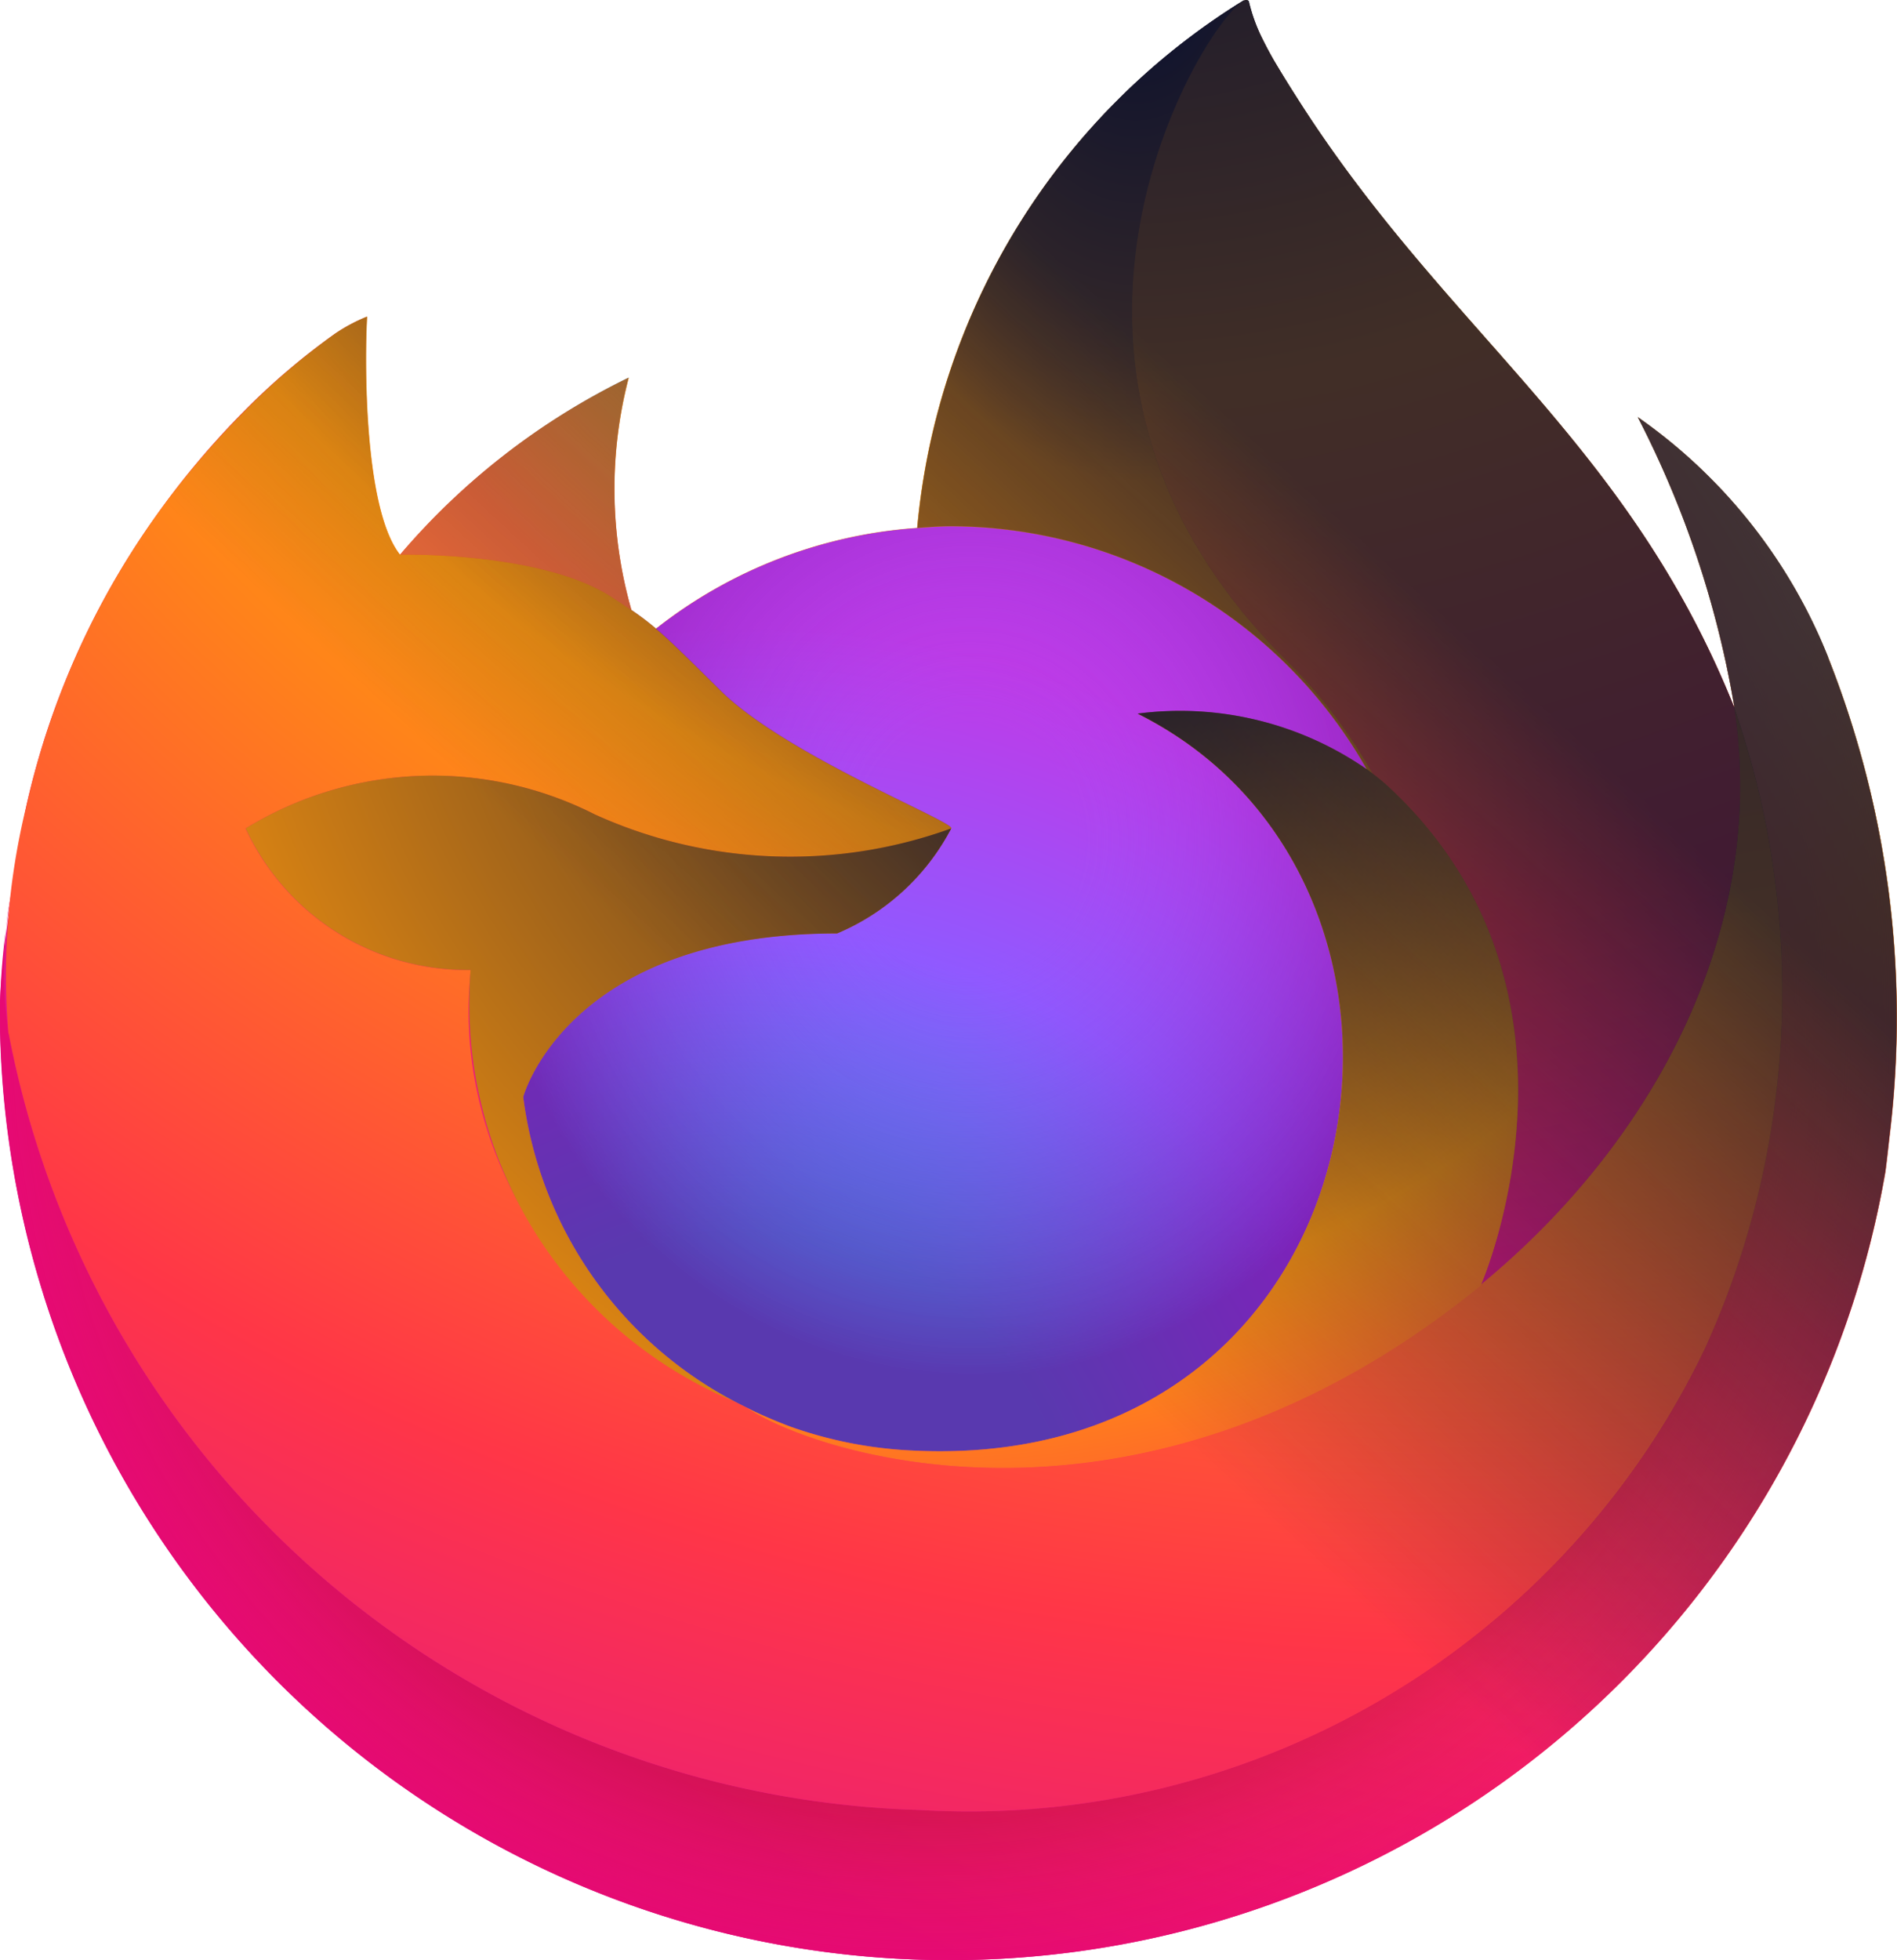 <svg id="Group_933" data-name="Group 933" xmlns="http://www.w3.org/2000/svg" xmlns:xlink="http://www.w3.org/1999/xlink" viewBox="0 0 38.726 40">
  <defs>
    <linearGradient id="linear-gradient" x1="0.873" y1="0.155" x2="0.094" y2="0.931" gradientUnits="objectBoundingBox">
      <stop offset="0.05" stop-color="#11142D44f"/>
      <stop offset="0.37" stop-color="#ff980e"/>
      <stop offset="0.53" stop-color="#ff3647"/>
      <stop offset="0.7" stop-color="#e31587"/>
    </linearGradient>
    <radialGradient id="radial-gradient" cx="0.874" cy="-0.129" r="1.28" gradientTransform="translate(0.178 0.129) scale(0.8 1)" gradientUnits="objectBoundingBox">
      <stop offset="0.13" stop-color="#ffbd4f"/>
      <stop offset="0.28" stop-color="#ff980e"/>
      <stop offset="0.47" stop-color="#ff3750"/>
      <stop offset="0.78" stop-color="#eb0878"/>
      <stop offset="0.86" stop-color="#e50080"/>
    </radialGradient>
    <radialGradient id="radial-gradient-2" cx="0.49" cy="0.4" r="1.28" gradientTransform="translate(0.088) scale(0.82 1)" gradientUnits="objectBoundingBox">
      <stop offset="0.3" stop-color="#960e18"/>
      <stop offset="0.35" stop-color="#b11927" stop-opacity="0.741"/>
      <stop offset="0.43" stop-color="#db293d" stop-opacity="0.341"/>
      <stop offset="0.5" stop-color="#f5334b" stop-opacity="0.09"/>
      <stop offset="0.53" stop-color="#ff3750" stop-opacity="0"/>
    </radialGradient>
    <radialGradient id="radial-gradient-3" cx="0.48" cy="-0.12" r="1.4" gradientUnits="objectBoundingBox">
      <stop offset="0.13" stop-color="#11142D44f"/>
      <stop offset="0.53" stop-color="#ff980e"/>
    </radialGradient>
    <radialGradient id="radial-gradient-4" cx="0.228" cy="1.101" r="1" gradientUnits="objectBoundingBox">
      <stop offset="0.35" stop-color="#3a8ee6"/>
      <stop offset="0.67" stop-color="#9059ff"/>
      <stop offset="1" stop-color="#c139e6"/>
    </radialGradient>
    <radialGradient id="radial-gradient-5" cx="0.52" cy="0.33" r="0.59" gradientTransform="scale(0.9 1)" gradientUnits="objectBoundingBox">
      <stop offset="0.21" stop-color="#9059ff" stop-opacity="0"/>
      <stop offset="0.97" stop-color="#6e008b" stop-opacity="0.6"/>
    </radialGradient>
    <radialGradient id="radial-gradient-6" cx="2.1" cy="-1" r="2.9" gradientUnits="objectBoundingBox">
      <stop offset="0.1" stop-color="#ffe226"/>
      <stop offset="0.79" stop-color="#ff7139"/>
    </radialGradient>
    <radialGradient id="radial-gradient-7" cx="0.84" cy="-0.41" r="1.8" gradientUnits="objectBoundingBox">
      <stop offset="0.11" stop-color="#11142D44f"/>
      <stop offset="0.46" stop-color="#ff980e"/>
      <stop offset="0.72" stop-color="#ff3647"/>
      <stop offset="0.9" stop-color="#e31587"/>
    </radialGradient>
    <radialGradient id="radial-gradient-8" cx="0.161" cy="-0.186" r="3.488" gradientTransform="matrix(0.105, 0.467, -0.995, 0.049, -0.046, -0.255)" gradientUnits="objectBoundingBox">
      <stop offset="0" stop-color="#11142D44f"/>
      <stop offset="0.3" stop-color="#ff980e"/>
      <stop offset="0.57" stop-color="#ff3647"/>
      <stop offset="0.74" stop-color="#e31587"/>
    </radialGradient>
    <radialGradient id="radial-gradient-9" cx="0.189" cy="-0.425" r="2.384" gradientUnits="objectBoundingBox">
      <stop offset="0.14" stop-color="#11142D44f"/>
      <stop offset="0.48" stop-color="#ff980e"/>
      <stop offset="0.66" stop-color="#ff3647"/>
      <stop offset="0.9" stop-color="#e31587"/>
    </radialGradient>
    <radialGradient id="radial-gradient-10" cx="1.593" cy="-0.447" r="3.131" gradientUnits="objectBoundingBox">
      <stop offset="0.09" stop-color="#11142D44f"/>
      <stop offset="0.63" stop-color="#ff980e"/>
    </radialGradient>
    <linearGradient id="linear-gradient-2" x1="0.8" y1="0.14" x2="0.18" y2="0.84" gradientUnits="objectBoundingBox">
      <stop offset="0.17" stop-color="#11142D44f" stop-opacity="0.8"/>
      <stop offset="0.6" stop-color="#11142D44f" stop-opacity="0"/>
    </linearGradient>
  </defs>
  <g id="_9949a9187a4da9ef27e57a28967a2440" data-name="9949a9187a4da9ef27e57a28967a2440" transform="translate(0 0)">
    <path id="shape-base" d="M38.623,13.423a10.879,10.879,0,0,0-3.889-4.907A20.141,20.141,0,0,1,36.7,14.4v.033c-2.192-5.465-5.909-7.668-8.944-12.466q-.235-.367-.457-.742-.114-.2-.214-.4A3.528,3.528,0,0,1,26.8.057a.05.05,0,0,0-.044-.05.069.069,0,0,0-.037,0,.012.012,0,0,0-.01.006L26.692.02,26.7.007a14.149,14.149,0,0,0-6.674,10.769,9.7,9.7,0,0,0-5.335,2.056,5.8,5.8,0,0,0-.5-.379,8.988,8.988,0,0,1-.055-4.738A14.358,14.358,0,0,0,9.47,11.321H9.461c-.768-.974-.714-4.185-.67-4.856a3.465,3.465,0,0,0-.647.344,14.118,14.118,0,0,0-1.9,1.623,16.929,16.929,0,0,0-1.812,2.174h0a16.373,16.373,0,0,0-2.6,5.874l-.026.128q-.107.6-.191,1.21a.409.409,0,0,1,0,.043,18.476,18.476,0,0,0-.32,2.672v.1a19.387,19.387,0,0,0,38.492,3.278c.033-.25.059-.5.088-.75A19.936,19.936,0,0,0,38.623,13.423ZM16.279,28.6c.091.044.176.091.269.132l.014.009ZM20.72,16.905ZM36.7,14.437v0Z" transform="translate(-1.3 -0.004)" fill="url(#linear-gradient)"/>
    <path id="body-outer-ring" d="M38.623,21.928a10.879,10.879,0,0,0-3.889-4.907A20.141,20.141,0,0,1,36.7,22.905v.04a17.557,17.557,0,0,1-.6,13.084,16.67,16.67,0,0,1-16.018,9.416A19.519,19.519,0,0,1,1.475,29.6a8.36,8.36,0,0,1,.137-3.234A14.444,14.444,0,0,0,1.3,29.038v.1a19.387,19.387,0,0,0,38.492,3.278c.033-.25.059-.5.088-.75a19.936,19.936,0,0,0-1.257-9.738Z" transform="translate(-1.3 -8.509)" fill="url(#radial-gradient)"/>
    <path id="body-outer-ring-shadow" d="M38.623,21.928a10.879,10.879,0,0,0-3.889-4.907A20.141,20.141,0,0,1,36.7,22.905v.04a17.557,17.557,0,0,1-.6,13.084,16.67,16.67,0,0,1-16.018,9.416A19.519,19.519,0,0,1,1.475,29.6a8.36,8.36,0,0,1,.137-3.234A14.444,14.444,0,0,0,1.3,29.038v.1a19.387,19.387,0,0,0,38.492,3.278c.033-.25.059-.5.088-.75a19.936,19.936,0,0,0-1.257-9.738Z" transform="translate(-1.3 -8.509)" fill="url(#radial-gradient-2)"/>
    <path id="tail-tip" d="M47.914,15.7l.121.089a10.554,10.554,0,0,0-1.8-2.348C40.208,7.418,44.654.378,45.4.02l.008-.011a14.149,14.149,0,0,0-6.674,10.769c.226-.016.45-.035.681-.035a9.784,9.784,0,0,1,8.494,4.96Z" transform="translate(-20.012 -0.007)" fill="url(#radial-gradient-3)"/>
    <path id="globe-base" d="M31.393,27.634a4.679,4.679,0,0,1-2.331,2.145c-5.513,0-6.408,3.335-6.408,3.335a8.19,8.19,0,0,0,4.566,6.344q.161.082.327.156.285.126.569.233a8.621,8.621,0,0,0,2.522.487C40.3,40.788,42.173,28.78,35.2,25.3a6.693,6.693,0,0,1,4.674,1.135,9.784,9.784,0,0,0-8.494-4.96c-.23,0-.455.019-.681.035a9.7,9.7,0,0,0-5.335,2.056c.3.25.629.584,1.332,1.277C28.012,26.134,31.385,27.476,31.393,27.634Z" transform="translate(-11.973 -10.733)" fill="url(#radial-gradient-4)"/>
    <path id="globe-shadow" d="M31.393,27.634a4.679,4.679,0,0,1-2.331,2.145c-5.513,0-6.408,3.335-6.408,3.335a8.19,8.19,0,0,0,4.566,6.344q.161.082.327.156.285.126.569.233a8.621,8.621,0,0,0,2.522.487C40.3,40.788,42.173,28.78,35.2,25.3a6.693,6.693,0,0,1,4.674,1.135,9.784,9.784,0,0,0-8.494-4.96c-.23,0-.455.019-.681.035a9.7,9.7,0,0,0-5.335,2.056c.3.25.629.584,1.332,1.277C28.012,26.134,31.385,27.476,31.393,27.634Z" transform="translate(-11.973 -10.733)" fill="url(#radial-gradient-5)"/>
    <path id="ear" d="M21.948,19.892q.2.129.4.266a8.988,8.988,0,0,1-.055-4.738,14.358,14.358,0,0,0-4.666,3.606C17.722,19.023,20.534,18.972,21.948,19.892Z" transform="translate(-9.46 -7.709)" fill="url(#radial-gradient-6)"/>
    <path id="body" d="M1.56,27.553A19.518,19.518,0,0,0,20.164,43.4a16.67,16.67,0,0,0,16.018-9.416,17.557,17.557,0,0,0,.6-13.084v0c.688,4.49-1.6,8.84-5.167,11.782L31.6,32.7C24.655,38.368,18,36.121,16.65,35.2q-.141-.068-.282-.141c-4.056-1.939-5.732-5.634-5.373-8.8a4.978,4.978,0,0,1-4.6-2.888,7.312,7.312,0,0,1,7.127-.286,9.654,9.654,0,0,0,7.279.286c-.008-.158-3.381-1.5-4.7-2.8-.7-.693-1.036-1.026-1.332-1.277a5.8,5.8,0,0,0-.5-.379q-.2-.135-.4-.266c-1.414-.919-4.226-.869-4.319-.866h0c-.768-.974-.714-4.185-.67-4.856a3.465,3.465,0,0,0-.647.344,14.118,14.118,0,0,0-1.9,1.629,16.929,16.929,0,0,0-1.82,2.169h0a16.373,16.373,0,0,0-2.6,5.874,14.511,14.511,0,0,0-.359,4.612Z" transform="translate(-1.383 -6.465)" fill="url(#radial-gradient-7)"/>
    <path id="tail-flame" d="M50.615,13.442a10.554,10.554,0,0,1,1.8,2.351q.151.112.291.238c4.4,4.052,2.092,9.779,1.921,10.186,3.57-2.942,5.852-7.292,5.167-11.782-2.194-5.467-5.91-7.67-8.946-12.468q-.235-.367-.457-.742-.114-.2-.214-.4a3.528,3.528,0,0,1-.289-.768.05.05,0,0,0-.044-.05.069.069,0,0,0-.037,0,.012.012,0,0,0-.01.006L49.784.02C49.035.375,44.588,7.415,50.615,13.442Z" transform="translate(-24.392 -0.004)" fill="url(#radial-gradient-8)"/>
    <path id="tail-small" d="M44.845,30.524q-.14-.126-.291-.238l-.121-.089a6.693,6.693,0,0,0-4.674-1.135c6.973,3.486,5.1,15.492-4.561,15.039a8.621,8.621,0,0,1-2.522-.487q-.285-.107-.569-.233-.165-.074-.327-.156l.014.009c1.348.92,8,3.167,14.962-2.5l.011-.025C46.939,40.3,49.242,34.574,44.845,30.524Z" transform="translate(-16.534 -14.499)" fill="url(#radial-gradient-9)"/>
    <path id="cheek-tufts" d="M16.991,38.2s.9-3.335,6.408-3.335A4.673,4.673,0,0,0,25.73,32.72a9.654,9.654,0,0,1-7.279-.286,7.312,7.312,0,0,0-7.127.286,4.978,4.978,0,0,0,4.592,2.889,8.806,8.806,0,0,0,5.373,8.8c.091.044.176.091.269.132A8.184,8.184,0,0,1,16.991,38.2Z" transform="translate(-6.31 -15.816)" fill="url(#radial-gradient-10)"/>
    <path id="overlay-yellow" d="M38.623,13.423a10.879,10.879,0,0,0-3.889-4.907A20.141,20.141,0,0,1,36.7,14.4v.033c-2.192-5.465-5.909-7.668-8.944-12.466q-.235-.367-.457-.742-.114-.2-.214-.4A3.528,3.528,0,0,1,26.8.057a.05.05,0,0,0-.044-.05.069.069,0,0,0-.037,0,.012.012,0,0,0-.01.006L26.692.02,26.7.007a14.149,14.149,0,0,0-6.674,10.769c.226-.016.45-.035.681-.035A9.784,9.784,0,0,1,29.2,15.7a6.693,6.693,0,0,0-4.674-1.135c6.973,3.486,5.1,15.492-4.561,15.039a8.621,8.621,0,0,1-2.522-.487q-.285-.107-.569-.233-.165-.074-.327-.156l.014.008q-.141-.068-.282-.141c.091.044.176.091.269.132a8.185,8.185,0,0,1-4.566-6.344s.9-3.335,6.408-3.335A4.673,4.673,0,0,0,20.721,16.9c-.008-.158-3.381-1.5-4.7-2.8-.7-.693-1.036-1.026-1.332-1.277a5.8,5.8,0,0,0-.5-.379,8.988,8.988,0,0,1-.055-4.738A14.358,14.358,0,0,0,9.47,11.321H9.461c-.768-.974-.714-4.185-.67-4.856a3.465,3.465,0,0,0-.647.344,14.118,14.118,0,0,0-1.9,1.623,16.929,16.929,0,0,0-1.812,2.174h0a16.373,16.373,0,0,0-2.6,5.874l-.026.128c-.037.171-.2,1.037-.224,1.223h0a22.556,22.556,0,0,0-.286,2.7v.1a19.387,19.387,0,0,0,38.492,3.278c.033-.25.059-.5.088-.75a19.936,19.936,0,0,0-1.257-9.738Zm-1.923,1v.021Z" transform="translate(-1.3 -0.004)" fill="url(#linear-gradient-2)"/>
  </g>
</svg>
